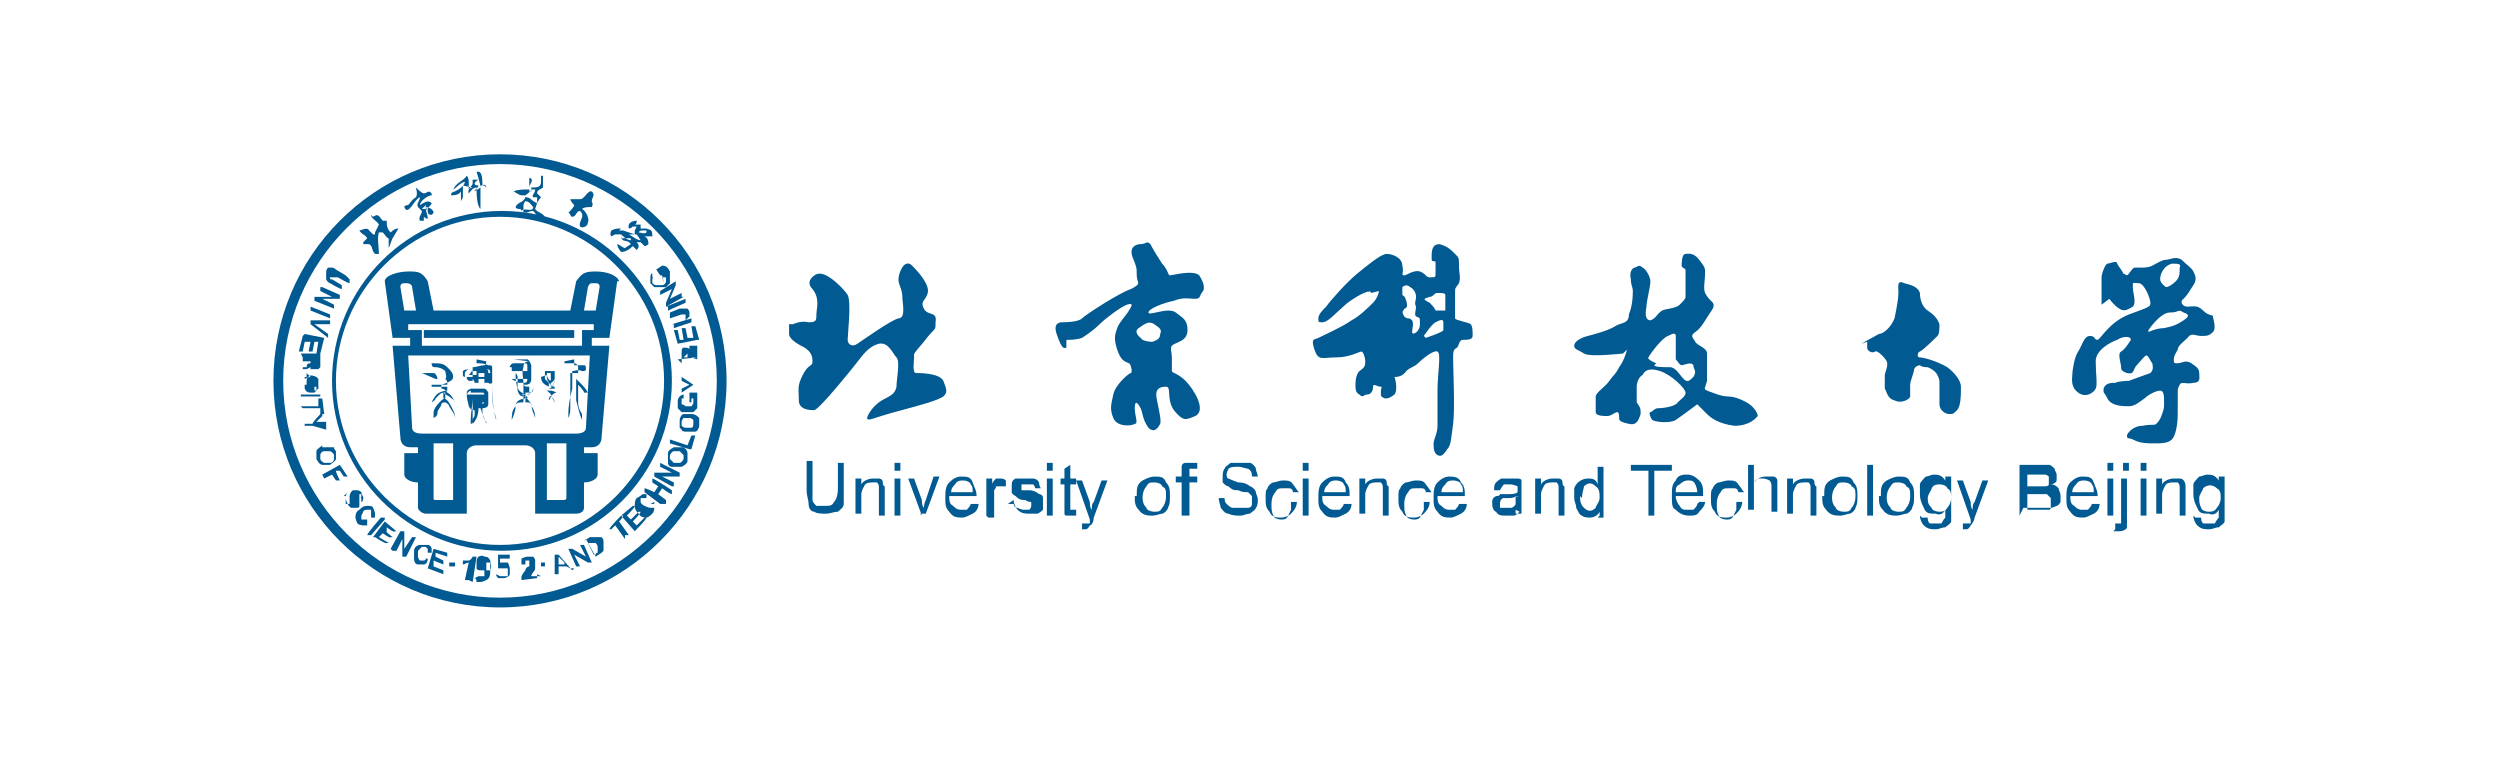 <?xml version="1.0" encoding="UTF-8"?>
<svg xmlns="http://www.w3.org/2000/svg" version="1.1" viewBox="0 0 128 38.9">
  <defs>
    <style>
      .cls-1 {
        fill: #025a92;
        fill-rule: evenodd;
      }
    </style>
  </defs>
  <!-- Generator: Adobe Illustrator 28.7.1, SVG Export Plug-In . SVG Version: 1.2.0 Build 142)  -->
  <g>
    <g id="_图层_1" data-name="图层_1">
      <path class="cls-1" d="M108,15.3s.2.3.5.5c.3.2.5,0,.7-.1.2-.2,0-.7,0-1,0-.3,0-.2.3-.2s.6.8.6,1c0,.2,0,.2-1.1.6-1,.4-1.4,1.2-1.6,1.3-.2,0-.1-.2-.4-.2-.3,0-.4.5-.6.8-.2.3-.3,1-.3,1.2s-.1.6.3.9.8,0,.9-.2c.1-.2,0-.8,0-1.4s.8-1,1.1-1.1c.3-.2.7-.2.7,0,0,0-.3.5-.5.6-.2.1,0,.6,0,.8,0,.1,0,.2.3.3.4.1.3-.2.5-.4.2-.2.4-.5.5-.5s.2.3.3.4c0,.1.1.3-.1.5-.3.1-1.1.4-1.1.4,0,0-.5,0-.7.1-.2,0-.5,0-.6.3,0,.3,0,.1.2.5s.8.4,1.1.4.5-.2.8-.4c.2-.2.6-.4.8-.4.2,0,.2.3.2.6,0,.3,0,.3-.1.6-.1.3-.2.4-.3.5-.1.1-.2,0-.7.1-.5,0-.8.4-.8.5,0,.2.1.1.3.2.2.1.4.2,1,.2.5,0,.8,0,1-.2.2-.2.3-.8.3-1.3s0-.9,0-1.1,0-.2.1-.4c.1-.2.3,0,.7-.1.4,0,.3-.3.3-.5,0-.2-.1-.3-.4-.5s-.5,0-.7,0-.2,0-.2-.2.1-.3.2-.5c0-.2.3-.4.5-.6.2-.3.4-.1.7-.1.3,0,.4,0,.6-.2.2-.2,0-.7,0-.8s-.2,0-.5-.3c-.3-.3-.5-.2-.8-.2s-.4-.3-.2-.4c.2-.2.3-.4.5-.7.2-.3.1-.5,0-.7s-.3-.3-.6-.6c-.3-.2-.6,0-.8,0-.2,0-.5.2-.7.3-.2.1-.4.1-.5.1-.2,0-.3,0-.4,0s-.2.2-.3.3c-.1.2-.2,0-.3,0,0-.1-.2-.3-.3-.5,0-.2-.4,0-.5,0-.1,0-.3.5-.3.7,0,.3,0,1.4,0,1.4h0ZM110.9,14.7s-.3-.2-.3-.4c0-.3.2-.7.6-.8.3,0,.5,0,.4.2,0,.3,0,.5-.2.7-.2.2-.4.3-.5.3ZM110,16.9s.6-.9,1.1-.9c.5,0,.4-.2.7,0,.3.1.3.2,0,.4-.3.2-.5.3-1,.4-.4,0-.8.2-.8.2ZM95.3,17.6s.7-.4.9-.5c.2,0,.6-.3.8-.8.1-.5.2-1,.2-1.3s-.1-.7.3-.5c.4.1.7.2.8.5,0,.3.1.7.4.9.3.2.5.4.6.7,0,.2,0,.5-.1.6s-.7.7-.9.8c-.1,0-.2.3,0,.3s.9.2,1.4.5c.4.3.7.7.7,1,0,.4,0,1-.2,1.2-.2.2-.2.2-.4.2-.2,0-.5-.2-.5-.5,0-.3,0-.7,0-1.2-.1-.5-.4-.6-.6-.7-.1,0-.3,0-.4-.1,0,0-.2,0-.3.2,0,.2-.2.6-.2.8,0,.2,0,.5,0,.6s-.4.4-.8.2c-.4-.1-.4-.5-.5-.6,0,0,0-.6,0-.7s.2-.5.1-.7-.5-.6-.6-.5-.4,0-.4-.2c0-.2,0-.3,0-.3ZM83.3,17.9s-.1.5-.4.9c-.2.4-.3.4-.5.7-.2.3-.7.6-.7.8,0,.2,0,.6,0,.8s.4.2.6.2c.2,0,.4-.2.5-.2s.1.2.1.3c0,.1,0,.2.5.3.4.1.5-.2.6-.5,0-.3,0-.3-.2-.6,0-.3,0-.6,0-.8,0-.2.1-.5.3-.6.1-.2.3-.4.9-.2.6.2,1.3.9,1.3,1.1,0,.2-.2.3-.4.5-.1.2-.7.3-1,.3-.2,0-.3.2-.4.2-.1,0,0,.3.1.4.1.1.9.2,1.2,0,.3-.2,1.1-.8,1.1-.8,0,0,.3.3.5.5s.6.5,1.4.6c.8,0,1.1-.4,1.2-.5,0,0,0-.2-.3-.5-.2-.2-.8-.5-1.2-.5-.4,0-.8-.2-1.1-.3-.2-.1-.1-.1,0-.5,0-.4,0-1.1,0-1.4,0-.3-.5-.4-.6-.6s-.3-.3,0-.5c.3-.2.5-.6.7-.9.2-.3.3-.4.2-.6-.2-.2-.3-.3-.4-.5s0-.7,0-1c0-.3,0-.3-.3-.7-.3-.4-.6-.3-.7-.3-.2,0-.2.5-.2.6s.1.1.2.2c0,0,0,0,0,.4s0,.9,0,1-.1.2-.3.4c-.2.2-.7.2-.9.3-.3.2-.3.4-.6.5-.2,0-.3-.2-.2-.7,0-.3.2-1,.2-1.3,0-.2-.2-.6-.4-.7-.2-.2-.3,0-.4,0-.1,0-.3.2-.2.6,0,.3.1.4.1.6,0,.2,0,.7-.2,1.2,0,.5-.4.4-.7.6-.3.2-1,.4-1.4.5s-.7.3-.7.5.2.2.5.4c.3.2,2,0,2,0h0ZM84.8,18.6s-.5-.2-.4-.3c.1-.2.7-1,1-1.1.2-.1.4-.2.4,0,0,.2,0,1.1,0,1.2.1.1.2.3.3.3s.5-.2.6,0c0,.2.2.3,0,.6-.2.2-.3.3-.5.1-.2-.2-.4-.6-.7-.6-.3,0-.8,0-.8-.1ZM54.6,17.4c.2,0,.5,0,.8-.1.3-.2.6-.4.9-.7.3-.3,1.1-.9,1.4-1,.3-.1.3,0,.1.3-.1.2-.5.6-.6.9-.1.3-.2.5,0,1.1.2.6.4.6.6.7.1,0,.2.5.1.5-.1,0-.8.6-.9,1.1-.1.5-.2.7,0,1.2.2.5,1,.4,1.1.3.2,0,0-.4,0-.8,0-.5.2-.2.3,0,.1.2.1.6.4,1,.3.3.5,0,.6-.2s-.2-1.2-.2-1.5.2-.4.5-.4,0,.6.4,1.2c.5.6.6.5,1.1.3.6-.3-.1-1.4-.5-1.8-.4-.4-.7-.4-.7-.5s0-.5,0-.7c0-.2-.1-.5,0-.6.2-.2.8-.2.8-.8,0-.5-.2-.6-.6-.9-.4-.3-1.4.2-1.4,0,0-.2.8-.5,1.3-.6.5-.2.8-.1,1.1-.1s.2-.2.4-.4c.1-.2,0-.5-.2-.8-.3-.3-1.4,0-1.5,0s-.1-.3-.4-.6c-.2-.3-.5-.8-.6-1-.2-.2-.2,0-.5,0-.3,0-.6.2-.4.7.2.5.2.5.2.9s.3.4-.3.7c-.6.2-2.3,1.3-2.5,1.5-.2.2-.9.2-1,.2-.1,0-.5,0-.3.6.3.9.4.7.5.7h0ZM58.4,17.3s-.4-.3-.1-.5c.3-.2.5-.4.8-.2s.4.3.3.5c0,.2-.1.3-.4.4-.3,0-.5-.1-.5-.1h0ZM70.6,14.9c0,.1-.1.4-.3.6-.2.2-.7.7-1.1.9-.4.3-1.5.8-1.7.9-.2.1-.4,0-.2.6s.4.4,1.1.4c.7,0,1.2-.3,1.3-.3.1,0,.2.3.2.5,0,.2,0,.3-.3.5-.2.2-.2.6-.2.7,0,.2,0,.4.2.5.2.2.2,0,.4,0,.2,0,.3-.2.3-.4,0-.2.2,0,.4,0,.1,0,0,0,0,.3,0,.2,0,.2.2.3.2,0,.2,0,.5-.2.2-.3,0-.9,0-.9.1,0,.4,0,.6-.3.2-.2.4-.2.6-.4.2-.2.8-.7,1-.6s0,1.1,0,2c0,.9,0,1.3,0,1.8,0,.4-.2.7-.2.9,0,.2,0,.5.2.6s.3,0,.5-.3c.2-.2.2-.6.3-1.3s0-2.9,0-3.3c0-.4,0-.5.2-.6.1-.1.1-.4.3-.4.2,0,.5,0,.5-.2,0-.2,0-.5-.1-.6-.1-.1-.8-.2-.8-.3,0-.1,0-1,0-1.3,0-.3,0-.2.2-.5.1-.3,0-.5,0-.9,0-.4,0-.4-.2-.6-.2-.2-.4-.4-.8-.5-.3,0-.4.2-.4.6,0,.4,0,.2.2.3,0,.2,0,.4,0,.6s0,.2-.3.2c-.2,0-.2-.2-.5-.3-.3-.1-.7.2-.8.2-.2,0,0-.1-.1-.5,0-.4-.5-.6-.8-.6-.3,0-1,.6-1.5,1-.5.4-1.4,1.4-1.6,1.7-.2.2-.4.4-.4.6,0,.2,0,.2.2.2.3,0,.6-.4,1.3-1,.7-.5,1.2-.7,1.2-.5h0ZM72.9,17.2c0,0,.4-.6.6-.7.2-.1.4-.2.4,0,0,.2,0,.3,0,.4,0,.1-.9.4-.9.4ZM71.8,14.7c0,0,.2-.2.4,0,.2.1.3.3.3.5,0,.2-.1.3,0,.5,0,.2-.1.4,0,.5.2.1.2,0,.2.4,0,.4-.4.6-.4.4,0-.2.1-.4,0-.6-.2-.2-.2,0-.4-.2-.2-.3,0-.3,0-.4.1,0,.2-.1.1-.4s-.1-.2-.2-.3c0-.2,0-.3,0-.4ZM73.5,15.9s0-.1-.3-.4c-.4-.2-.3-.2,0-.3.2,0,.2-.2.4-.2.2,0,.4,0,.4.1,0,.2,0,.7,0,.8,0,0-.4,0-.4,0ZM40.6,16.6c0,0,.4-.2.8-.1.4,0,.4-.1.4-.4s.2-.8-.2-1.3c-.4-.4.1-.7.1-.7,0,0,.2-.2.6,0s.9.7,1.1,1c.2.4,0,2,0,2.3,0,.2.2.4.5.2.3-.2,1.7-1.2,2.1-1.3.4,0,.2-.8.2-1.1,0-.4-.2-.6-.2-.9s.3-1.1.7-.7c.4.4.9,1,.8,1.4-.1.4-.4.4-.2.8.2.4.7.1.6.7,0,.5,0,.2-.6,1-.6.7-.5.6-.5.8s-.1.8.1.8c.2,0,1.2,0,1.4.4.2.5.2.6,0,.8-.3.2-1,.4-2.5.8-1.1.3-1.4.5-1.4.3,0-.1.2-.5.6-.8.4-.3.8-.3.9-.8,0-.4.2-1.3,0-1.5s-.4-.8-.9-.7c-.4.1-.7.4-1,.8-.3.4-2,2.5-2.3,2.6-.2,0-.8,0-.8-.5,0-.6-.1-.7.2-1.3.3-.6.5-.4.5-.7,0-.3-.1-.5-.4-.7-.2-.1-.8-.4-.8-.7,0-.3,0-.5,0-.5h0ZM110.4,26.4v-1.9h.3v.3c.1-.2.4-.3.6-.3.1,0,.2,0,.3,0,.2,0,.3.2.3.4,0,.1,0,.2,0,.3v1.2h-.3v-1.2c0-.1,0-.2,0-.3,0,0,0-.1-.1-.2,0,0-.1,0-.2,0-.1,0-.3,0-.4.1,0,0-.2.3-.2.5v1s-.3,0-.3,0ZM109.6,26.4h.3v-1.9h-.3v1.9ZM109.6,24.1h.3v-.4h-.3v.4ZM108.3,27.1v-.3c.1,0,.2,0,.2,0,0,0,.1,0,.1,0,0,0,0-.2,0-.3v-2h.3v2c0,.2,0,.4,0,.5,0,.1-.2.2-.4.2,0,0-.2,0-.3,0ZM108.7,24.1h.3v-.4h-.3v.4ZM107.9,26.4h.3v-1.9h-.3v1.9ZM107.9,24.1h.3v-.4h-.3v.4ZM106.1,25.2h1.1c0-.2,0-.3-.1-.4,0-.1-.2-.2-.4-.2-.1,0-.3,0-.4.2-.1.1-.2.2-.2.4ZM107.2,25.8h.3c0,.2-.1.4-.3.5-.2.1-.4.2-.5.2-.3,0-.5,0-.7-.3-.2-.2-.2-.4-.2-.7s0-.6.2-.8c.2-.2.4-.3.6-.3.3,0,.5,0,.6.3s.2.4.2.7h0c0,0-1.4,0-1.4,0,0,.2,0,.4.2.5.1.1.2.2.4.2.1,0,.2,0,.3,0,0,0,.2-.2.2-.3h0ZM103.8,26.1h.7c.1,0,.2,0,.2,0,0,0,.1,0,.2,0,0,0,.1,0,.1-.1,0,0,0-.1,0-.2,0,0,0-.2,0-.3,0,0-.1-.1-.2-.2-.1,0-.3,0-.4,0h-.6v.9h0ZM103.8,24.9h.6c.2,0,.3,0,.3,0,0,0,.2,0,.2-.1,0,0,0-.1,0-.2,0,0,0-.2,0-.2,0,0-.1-.1-.2-.1-.1,0-.3,0-.4,0h-.5v.8h0ZM103.4,26.4v-2.6h1c.2,0,.4,0,.5,0,.1,0,.2.1.3.2,0,.1.1.2.1.3,0,.1,0,.2,0,.3,0,.1-.2.2-.3.2.2,0,.3.1.4.2,0,.1.1.2.1.4,0,.1,0,.2,0,.3,0,0-.1.2-.2.2,0,0-.2.1-.3.1-.1,0-.3,0-.4,0h-1,0ZM100.5,27.1v-.3s0,0,.1,0c0,0,.1,0,.2,0,0,0,0,0,.1,0,0,0,0-.1,0-.2h0c0,0-.7-2-.7-2h.3l.4,1.1c0,.1,0,.3.1.4,0-.2,0-.3.1-.4l.4-1.1h.3l-.7,1.9c0,.1-.1.3-.2.4,0,0-.1.2-.2.2,0,0-.2,0-.3,0,0,0-.1,0-.2,0ZM98.7,25.4c0,.3,0,.4.2.6,0,.1.2.2.4.2.1,0,.3,0,.4-.2.1-.1.2-.3.2-.5s0-.4-.2-.5c0-.1-.2-.2-.4-.2-.1,0-.3,0-.4.2,0,.1-.2.3-.2.5h0ZM98.4,26.5h.3c0,.1,0,.2.1.3,0,0,.2,0,.3,0s.3,0,.3,0c0,0,.1-.2.2-.3,0,0,0-.2,0-.4-.1.2-.3.3-.5.2-.3,0-.5,0-.6-.3-.1-.2-.2-.4-.2-.7,0-.2,0-.4,0-.5,0-.1.2-.3.3-.4.1,0,.3-.1.4-.1.2,0,.4,0,.6.3v-.2h.3v1.7c0,.3,0,.5,0,.6,0,.1-.2.2-.3.3-.2,0-.3.1-.5.1-.2,0-.4,0-.6-.2-.1-.1-.2-.3-.2-.5ZM96.6,25.4c0,.2,0,.4.2.6,0,.1.2.2.4.2.2,0,.3,0,.4-.2.1-.1.2-.3.2-.6s0-.4-.2-.5c0-.1-.2-.2-.4-.2-.2,0-.3,0-.4.2-.1.1-.2.3-.2.6h0ZM96.3,25.4c0-.4,0-.6.3-.8.2-.1.4-.2.6-.2.3,0,.5,0,.6.3.2.2.2.4.2.7s0,.4-.1.6c0,.1-.2.3-.3.3-.1,0-.3.1-.5.1-.2,0-.5,0-.7-.3-.2-.2-.2-.4-.2-.7ZM95.6,26.4h.3v-2.6h-.3v2.6ZM93.8,25.4c0,.2,0,.4.2.6,0,.1.2.2.4.2.2,0,.3,0,.4-.2.1-.1.2-.3.2-.6s0-.4-.2-.5c0-.1-.2-.2-.4-.2-.2,0-.3,0-.4.2-.1.1-.2.3-.2.6h0ZM93.4,25.4c0-.4,0-.6.3-.8.2-.1.4-.2.6-.2.3,0,.5,0,.6.3.2.2.2.4.2.7s0,.4-.1.6c0,.1-.2.3-.3.3-.1,0-.3.1-.5.1-.2,0-.5,0-.7-.3-.2-.2-.2-.4-.2-.7ZM91.5,26.4v-1.9h.3v.3c.1-.2.4-.3.6-.3.1,0,.2,0,.3,0,0,0,.2,0,.2.2,0,0,0,.2.1.2,0,0,0,.2,0,.3v1.2h-.3v-1.2c0-.1,0-.2,0-.3,0,0,0-.1-.1-.2,0,0-.1,0-.2,0-.1,0-.3,0-.4.1,0,0-.2.3-.2.5v1s-.3,0-.3,0ZM89.5,26.4v-2.6h.3v.9c.1-.2.4-.3.6-.3.1,0,.3,0,.4,0,.1,0,.2.1.2.2,0,0,0,.2,0,.4v1.2h-.3v-1.2c0-.2,0-.3-.1-.4,0,0-.2-.1-.3-.1,0,0-.2,0-.3,0,0,0-.1.1-.2.2,0,.1,0,.2,0,.4v1h-.3ZM88.9,25.7h.3c0,.2-.1.4-.3.6-.1.1-.3.2-.5.2-.2,0-.5,0-.6-.3-.2-.2-.2-.4-.2-.7s0-.4.1-.5c0-.1.2-.3.3-.3.1,0,.3-.1.5-.1.2,0,.4,0,.5.2.1.1.2.3.3.4h-.3c0,0,0-.2-.2-.2,0,0-.2,0-.3,0-.2,0-.3,0-.4.2-.1.1-.2.3-.2.6s0,.4.1.6c0,.1.2.2.4.2.1,0,.2,0,.3-.1,0,0,.1-.2.2-.4ZM85.8,25.2c0-.2,0-.3.2-.4,0,0,.2-.2.4-.2s.3,0,.4.2c0,0,.1.2.1.4,0,0-1.1,0-1.1,0ZM86.9,25.8c0,.1-.1.2-.2.3,0,0-.2,0-.3,0-.2,0-.3,0-.4-.2-.1-.1-.2-.3-.2-.5h1.4c0-.4,0-.6-.2-.8-.2-.2-.4-.3-.6-.3-.2,0-.5,0-.6.3-.2.2-.2.4-.2.8s0,.6.2.7c.2.2.4.3.7.3.2,0,.4,0,.5-.2.1-.1.3-.3.3-.5,0,0-.3,0-.3,0ZM84.4,26.4v-2.3h-.9v-.3h2.1v.3h-.9v2.3h-.3,0ZM80.9,25.4c0,.2,0,.4.2.6.2.2.4.2.6,0,0,0,0,0,0,0,0-.1.2-.3.2-.5s0-.5-.2-.6c-.2-.2-.4-.2-.6,0,0,0,0,0,0,0,0,.1-.1.3-.1.6ZM81.9,26.4v-.2c-.1.2-.3.3-.5.3-.1,0-.3,0-.4-.1-.1,0-.2-.2-.3-.4,0-.2-.1-.3-.1-.5,0-.2,0-.4,0-.5.1-.3.4-.5.7-.5.2,0,.4,0,.5.3v-.9h.3v2.6h-.3,0ZM78.6,26.4v-1.9h.3v.3c.1-.2.4-.3.6-.3.1,0,.2,0,.3,0,0,0,.2,0,.2.2,0,0,0,.2.1.2,0,0,0,.2,0,.3v1.2h-.3v-1.2c0-.1,0-.2,0-.3,0,0,0-.1-.1-.2,0,0-.1,0-.2,0-.1,0-.3,0-.4.1,0,0-.2.3-.2.5v1s-.3,0-.3,0ZM77.8,25.4c-.2,0-.3.1-.5.1-.1,0-.2,0-.3,0-.1,0-.2.1-.2.3,0,0,0,.2,0,.2,0,0,.2,0,.3,0,.1,0,.2,0,.3,0,0,0,.2-.1.2-.2,0-.1,0-.2,0-.3h0c0-.1,0-.1,0-.1ZM77.8,26.2c-.1.1-.2.2-.3.2-.1,0-.2,0-.4,0-.2,0-.4,0-.5-.2-.1,0-.2-.2-.2-.4,0-.2,0-.3.2-.4,0,0,.2,0,.2-.1,0,0,.2,0,.3,0,.3,0,.5,0,.6-.1,0,0,0,0,0,0,0-.1,0-.2,0-.3,0,0-.2-.1-.4-.1s-.3,0-.3,0c0,0-.1.1-.2.3h-.3c0-.2,0-.3.1-.4,0,0,.2-.2.3-.2.1,0,.3,0,.4,0s.3,0,.4,0c0,0,.2,0,.2.1,0,0,0,.1,0,.2,0,0,0,.2,0,.3v.4c0,.3,0,.5,0,.6,0,0,0,.2,0,.2h-.3c0,0,0-.2,0-.2ZM73.8,25.2h1.1c0-.2,0-.3-.1-.4,0-.1-.2-.2-.4-.2-.1,0-.3,0-.4.2-.1.1-.2.2-.2.4ZM74.8,25.8h.3c0,.2-.1.4-.3.5-.2.1-.4.2-.5.2-.3,0-.5,0-.7-.3-.2-.2-.2-.4-.2-.7s0-.6.2-.8c.2-.2.4-.3.6-.3.2,0,.5,0,.6.3.2.2.2.4.2.7s0,0,0,0h-1.4c0,.2,0,.4.2.5.1.1.2.2.4.2.1,0,.2,0,.3,0,0,0,.2-.2.2-.3h0ZM72.9,25.7h.3c0,.2-.1.4-.3.6-.1.1-.3.2-.5.2-.2,0-.5,0-.6-.3-.2-.2-.2-.4-.2-.7s0-.4.1-.5c0-.1.2-.3.3-.3.1,0,.3-.1.5-.1.2,0,.4,0,.5.2.1.1.2.3.3.4h-.3c0,0,0-.2-.2-.2,0,0-.2,0-.3,0-.2,0-.3,0-.4.2-.1.1-.2.3-.2.6s0,.4.1.6c0,.1.2.2.4.2.1,0,.2,0,.3-.1,0,0,.1-.2.2-.4h0ZM69.6,26.4v-1.9h.3v.3c.1-.2.4-.3.6-.3.1,0,.2,0,.3,0,0,0,.2,0,.2.2,0,0,0,.2.1.2,0,0,0,.2,0,.3v1.2h-.3v-1.2c0-.1,0-.2,0-.3,0,0,0-.1-.1-.2,0,0-.1,0-.2,0-.1,0-.3,0-.4.1,0,0-.2.3-.2.5v1s-.3,0-.3,0ZM67.8,25.2h1.1c0-.2,0-.3-.1-.4,0-.1-.2-.2-.4-.2-.1,0-.3,0-.4.2-.1.1-.2.2-.2.4ZM68.9,25.8h.3c0,.2-.1.4-.3.5-.2.1-.4.2-.5.2-.3,0-.5,0-.7-.3-.2-.2-.2-.4-.2-.7s0-.6.2-.8c.2-.2.4-.3.6-.3.3,0,.5,0,.6.3.2.2.2.4.2.7s0,0,0,0h-1.4c0,.2,0,.4.2.5.1.1.2.2.4.2.1,0,.2,0,.3,0,0,0,.2-.2.2-.3h0ZM66.7,26.4h.3v-1.9h-.3v1.9ZM66.7,24.1h.3v-.4h-.3v.4ZM66.1,25.7h.3c0,.2-.1.4-.3.6-.1.1-.3.2-.5.2-.2,0-.5,0-.6-.3-.2-.2-.2-.4-.2-.7s0-.4.1-.5c0-.1.2-.3.3-.3.1,0,.3-.1.5-.1.2,0,.4,0,.5.2.1.1.2.3.3.4h-.3c0,0,0-.2-.2-.2,0,0-.2,0-.3,0-.2,0-.3,0-.4.2-.1.1-.2.3-.2.6s0,.4.1.6c0,.1.2.2.4.2.1,0,.2,0,.3-.1,0,0,.1-.2.2-.4h0ZM62.4,25.5h.3c0,.1,0,.2.1.3,0,0,.2.2.3.2.1,0,.3,0,.4,0s.2,0,.4,0c0,0,.2,0,.2-.2,0,0,0-.1,0-.2,0,0,0-.2,0-.2,0,0-.1-.1-.2-.2-.2,0-.3,0-.5-.1-.2,0-.3,0-.5-.2-.1,0-.2-.1-.3-.2,0,0,0-.2,0-.3,0-.1,0-.3.1-.4,0-.1.2-.2.3-.3.1,0,.3,0,.5,0s.4,0,.5,0,.3.2.3.3c0,.1.1.3.1.4h-.3c0-.1,0-.3-.2-.4-.1,0-.3-.1-.5-.1s-.4,0-.5.1c0,0-.1.2-.1.3,0,0,0,.2.1.2,0,0,.2.1.5.2.3,0,.5.1.6.2.1,0,.3.2.3.3,0,.1.1.2.1.4,0,.1,0,.3-.1.4,0,.1-.2.2-.3.3-.2,0-.3.1-.5.1s-.4,0-.6-.1c-.2,0-.3-.2-.4-.3,0-.1-.1-.3-.1-.5ZM60.5,26.4v-1.7h-.3v-.3h.3v-.2c0-.1,0-.2,0-.3,0,0,0-.2.2-.2.1,0,.2,0,.3,0,0,0,.2,0,.3,0v.3c-.1,0-.2,0-.2,0,0,0-.2,0-.2,0,0,0,0,.1,0,.2v.2h.4v.3h-.4v1.7h-.3ZM58.5,25.4c0,.2,0,.4.2.6,0,.1.2.2.4.2.2,0,.3,0,.4-.2.1-.1.2-.3.2-.6s0-.4-.2-.5c0-.1-.2-.2-.4-.2-.2,0-.3,0-.4.2-.1.1-.2.3-.2.6h0ZM58.2,25.4c0-.4,0-.6.3-.8.2-.1.4-.2.6-.2.3,0,.5,0,.6.3.2.2.2.4.2.7s0,.4-.1.6c0,.1-.2.3-.3.3-.1,0-.3.1-.5.1-.2,0-.5,0-.7-.3-.2-.2-.2-.4-.2-.7ZM55.4,27.1v-.3s0,0,.1,0c0,0,.1,0,.2,0,0,0,0,0,.1,0,0,0,0-.1,0-.2h0c0,0-.7-2-.7-2h.3l.4,1.1c0,.1,0,.3.1.4,0-.2,0-.3.1-.4l.4-1.1h.3l-.7,1.9c0,.2-.1.4-.2.4,0,0-.1.2-.2.2,0,0-.2,0-.3,0,0,0-.1,0-.2,0h0ZM55.1,26.1v.3s-.1,0-.2,0c0,0-.2,0-.3,0,0,0-.1,0-.1-.1,0,0,0-.2,0-.4v-1.1h-.2v-.3h.2v-.5l.3-.2v.7h.3v.3h-.3v1.1c0,0,0,.2,0,.2,0,0,0,0,0,0,0,0,0,0,.1,0,0,0,0,0,.1,0ZM53.6,26.4h.3v-1.9h-.3v1.9ZM53.6,24.1h.3v-.4h-.3v.4ZM51.6,25.8h.3c0,0,0,.2.2.2,0,0,.2.1.3.1.1,0,.3,0,.3,0,0,0,.1-.1.1-.2,0,0,0-.1,0-.2,0,0-.2,0-.3-.1-.2,0-.3,0-.5-.2,0,0-.2-.1-.2-.2,0,0,0-.2,0-.3,0-.2,0-.3.2-.4,0,0,.1,0,.2,0,0,0,.2,0,.3,0,.2,0,.3,0,.4,0,0,0,.2,0,.3.2,0,0,0,.2.1.3h-.3s0-.1-.1-.2c0,0-.2,0-.3,0-.1,0-.3,0-.3,0,0,0,0,.1,0,.2s0,0,0,.1c0,0,0,0,.1,0,0,0,.1,0,.3,0,.2,0,.4.1.5.2,0,0,.2,0,.2.2,0,0,0,.2,0,.3,0,.1,0,.2,0,.3,0,0-.2.2-.3.2-.1,0-.3,0-.4,0-.2,0-.4,0-.6-.2-.1-.1-.2-.3-.2-.5h0ZM50.5,26.4v-1.9h.3v.3c0-.1.1-.2.2-.3,0,0,.1,0,.2,0,.1,0,.2,0,.3.1v.3c-.2,0-.3,0-.3,0,0,0-.1,0-.2,0,0,0,0,.1-.1.2,0,.1,0,.2,0,.4v1s-.3,0-.3,0ZM48.7,25.2h1.1c0-.2,0-.3-.1-.4,0-.1-.2-.2-.4-.2-.1,0-.3,0-.4.2-.1.1-.2.2-.2.4ZM49.8,25.8h.3c0,.2-.1.4-.3.5-.2.1-.4.2-.5.2-.3,0-.5,0-.7-.3-.2-.2-.2-.4-.2-.7s0-.6.2-.8c.2-.2.4-.3.6-.3.3,0,.5,0,.6.3s.2.4.2.7,0,0,0,0h-1.4c0,.2,0,.4.2.5.1.1.2.2.4.2.1,0,.2,0,.3,0,0,0,.2-.2.2-.3h0ZM47.2,26.4l-.7-1.9h.3l.4,1.1c0,.1,0,.3.1.4,0,0,0-.2.1-.4l.4-1.2h.3l-.7,1.9s-.3,0-.3,0ZM45.8,26.4h.3v-1.9h-.3v1.9ZM45.8,24.1h.3v-.4h-.3v.4ZM43.8,26.4v-1.9h.3v.3c.1-.2.4-.3.6-.3.1,0,.2,0,.3,0,0,0,.2,0,.2.2,0,0,0,.2.1.2,0,.1,0,.2,0,.3v1.2h-.3v-1.2c0-.1,0-.2,0-.3,0,0,0-.1-.1-.2,0,0-.1,0-.2,0-.1,0-.3,0-.4.1,0,0-.2.3-.2.5v1s-.3,0-.3,0ZM42.9,23.7h.3v1.5c0,.3,0,.5,0,.6,0,.2-.2.3-.3.4-.2,0-.4.1-.6.1s-.5,0-.6-.1c-.2,0-.3-.2-.3-.4,0-.2-.1-.4-.1-.7v-1.5h.3v1.5c0,.2,0,.4,0,.5,0,.1.1.2.2.3.1,0,.2,0,.4,0,.3,0,.4,0,.5-.2.1-.1.2-.3.2-.7,0,0,0-1.5,0-1.5ZM112.6,25.4c0,.3,0,.4.1.6,0,.1.2.2.4.2.1,0,.3,0,.4-.2.1-.1.2-.3.2-.5s0-.4-.2-.5c-.2-.2-.5-.2-.7,0,0,0,0,0,0,0,0,.1-.2.3-.2.5ZM112.4,26.5h.3c0,.1,0,.2.1.3,0,0,.2,0,.3,0s.3,0,.3,0c0,0,.1-.2.2-.3,0,0,0-.2,0-.4-.1.2-.3.3-.5.2-.3,0-.5,0-.6-.3-.1-.2-.2-.4-.2-.7,0-.2,0-.4,0-.5,0-.1.2-.3.3-.4.1,0,.3-.1.4-.1.2,0,.4,0,.6.3v-.2h.3v1.7c0,.3,0,.5,0,.6,0,.1-.2.2-.3.3-.2,0-.3.1-.5.1-.2,0-.4,0-.6-.2-.1-.1-.2-.3-.2-.5ZM32.7,12h0c0-.1,0-.2.2-.2h.2c0,0,0,.1,0,.1h0c-.1.1-.3,0-.4,0ZM32.8,12.3h0c-.2,0-.4-.2-.6-.3.1,0,.2,0,.4,0l.2.3h0ZM32.8,11.7v-.2c-.2,0-.2,0-.3,0,0,0,0,0,0,0,0,0,.1,0,.1-.2h0c-.2,0-.5.1-.4.4h0c0,0,.1,0,.2-.1,0,0,.1,0,.2,0h0s-.1.2-.1.2c0,0,0,.1,0,.2,0,0-.6-.2-.6-.2h-.2s0,0,0,0c0,0,0,0,.1-.1h0c-.2,0-.3,0-.5.1,0,0-.1.2,0,.3h0s.2-.1.2-.1c.1,0,.4,0,.6,0h0c-.1,0-.2,0-.3,0h0c0,.1,0,.1,0,.2.2,0,.3,0,.5,0h0s0,0,0,0h0s0,0,0,0h0c0,0,0,0,0,.1,0,0,0,0,0,0-.2,0-.4-.2-.5-.3h0s0,0,0,0c0,.5.3.2.5.5l-.3.2c-.1,0-.3-.2-.4-.2h0c0,.1.1.3.2.4.2,0,.4-.1.6-.3l.2.2c0,0,.1-.1.1-.2,0,0,0-.1-.1-.2h0c0,0,.2,0,.2,0,0,0,.2.2.2.2,0,0,.1,0,.2-.1,0-.1,0-.3-.2-.4h0s0,0,0,0c.2,0,.2,0,.4,0,0-.4-.1-.3-.3-.4h0ZM30.3,9.8c.2.2,0,.3,0,.5,0,.1.1.1,0,.3-.2,0-.4,0-.5.1.2.1.4.5.3.7,0,.2-.3.3-.4.2-.1-.3.3-.5,0-.8,0,0,0,0,0,0-.2,0-.2.3-.4.3-.1,0-.1-.2-.2-.2,0,0,.3-.3.3-.4,0,0-.2-.2-.2-.3h0c.1,0,.3,0,.5,0,.2,0,.3-.3.5-.4ZM26.9,10c0,0,.3-.2.3-.3h.2c0,.2-.2.3-.1.4,0,0,0,0,0,0,0,0,.1,0,.2,0v.3c-.3-.1-.3-.3-.6-.3h0ZM26.5,10.4h0s0,0,0,0h0c0,0,0-.1,0-.1h0s0,.2,0,.2ZM27.5,10.4c0,0,.1-.2.2-.3,0,0-.1-.1-.2-.2,0-.2.2-.2.3-.3,0,0,0-.1,0-.2v-.2c0,0,0-.2,0-.2,0,0,0,0-.1,0h0c0,.1,0,.2,0,.3,0,.3-.2.3-.5.3,0,0,0,.1,0,.2h-.2s0,0,.1,0c0,0,0-.1,0-.2,0-.2.3-.4,0-.5,0,0,0,0,0,0,0,0,0,.1,0,.2v.4c-.3,0-.6,0-.8.1,0,0,0,0,0,0,0,0,.3.2.4.2,0,0,.1,0,.2,0h0c0,.4-.4.3-.5.6h0c0,.1.2.1.2.1.1,0,.1.1.2.2,0,0,0-.2,0-.3,0-.1,0-.2.1-.3.2,0,.3.2.4.3,0,.3-.5,0-.6.2.3.2.3,0,.6,0h0c.2.2.2.4.6.4h0c0-.3-.4-.3-.5-.5ZM24.2,9.6c0,0-.1,0-.2.1,0-.1,0-.2,0-.2,0,0,0-.1,0-.2,0,0,0,0,0,0,0,0,0-.2-.1-.3h0c-.2.3-.5.3-.7.7.2-.1.3-.3.6-.4,0,.2-.3.4-.5.5,0,0-.1,0-.2.1,0,0,0,0,0,.1.1,0,.4,0,.5-.2h0s0,0,0,0v.5c0,0,0,0,0,0h0s.1-.2.1-.2h0s0,.2,0,.2h0s0,0,0,0v-.4c0,0,0-.4,0-.4h0ZM24.9,9.6c0-.1-.1-.2-.2-.1,0-.3,0-.8-.3-.7,0,0,.2.6.2.8l-.3.2c0-.1.2-.2.2-.3,0,0-.2,0-.2-.1,0,0,0-.1.2-.2h0c0,0,0,0,0,0-.1,0-.2,0-.3,0,0,0,0,0,0,0v.2s0,0,0,0c0,.1-.3.3-.2.5,0,0,0,0,0,0,.1-.1.2-.3.4-.3h0c0,.3,0,.9.2,1.1,0,0,0,0,0,0,0-.4,0-.8,0-1.2,0,0,.2,0,.2,0,0,0,0,0,0,0ZM21.6,10.7s0,0,0,0h0s0,0,0,0l.2-.2h0s0,0,0,0v.2c-.1,0-.1,0-.1,0ZM21.9,10.8h0s0,0,0,0h0c0-.1,0-.1,0-.1h0c0-.1.2-.2.2-.3h0c-.2-.2-.4,0-.6.1h0c0-.2.4-.5.6-.5,0,0,0,0,0-.1-.2-.2-.2,0-.4,0-.1,0-.3-.2-.4-.3h0c0,.1.1.3,0,.5-.2.1-.3.3-.4.4,0,0-.2,0-.2.1,0,0,0,0,0,0,.2.5.5-.4.8-.5h0c0,.2-.2.3-.1.5,0,0,.2.2.2.2,0,.2-.2.3-.1.5h.2c0,0,0,0,0,0,0,0,0-.2,0-.3h0s0,0,0,.1c0,0,.1.1.2.1h0c0-.2-.1-.4-.1-.5h0s0,0,0,0c.2.1,0,.3.3.3,0,0,0,0,.1-.1,0-.2-.3-.3-.4-.3ZM19.1,11.1c.3-.2.3,0,.5.2,0,0,.1,0,.2,0h0c0,.2,0,.4.2.6.2-.2.3-.2.4-.2h0c0,0-.3.5-.3.5-.1.2-.1.3-.2.5h0c0-.2,0-.4,0-.5-.1,0-.2-.2-.3-.3,0,0-.1,0-.2,0-.1.3,0,.7,0,1.1,0,0-.1,0-.2,0-.2-.2-.1-.4-.3-.5,0,0-.2,0-.3,0,0,0,0,0,0-.1l.2-.2c-.1-.2-.3-.2-.4-.4h0c.1,0,.4-.2.5,0l.2.2h.1c0,0,0,.3,0,.3,0-.1,0-.3,0-.4l.2-.4c-.1-.2-.4-.3-.4-.5Z"/>
      <path class="cls-1" d="M14,19.5c0-6.4,5.2-11.6,11.6-11.6s11.6,5.2,11.6,11.6-5.2,11.6-11.6,11.6-11.6-5.2-11.6-11.6ZM25.6,8.4c-6.1,0-11.1,5-11.1,11.1s5,11.1,11.1,11.1,11.1-5,11.1-11.1-5-11.1-11.1-11.1Z"/>
      <path class="cls-1" d="M17,19.5c0-4.8,3.9-8.7,8.7-8.7s8.7,3.9,8.7,8.7-3.9,8.7-8.7,8.7-8.7-3.9-8.7-8.7ZM25.6,11.1c-4.6,0-8.4,3.8-8.4,8.4s3.8,8.4,8.4,8.4,8.4-3.8,8.4-8.4-3.8-8.4-8.4-8.4ZM23.3,28.8v.2c0,0-.3,0-.3,0v-.2c0,0,.3,0,.3,0ZM24,29.7h-.2s.2-.9.2-.9c-.1,0-.2.1-.3.1v-.2c.1,0,.2,0,.3,0,0,0,.1,0,.2-.2h.2s-.2,1.3-.2,1.3h0ZM25.1,29c0,0,0-.1,0-.2,0,0,0,0-.1,0,0,0,0,0-.1,0,0,0,0,0,0,.2,0,0,0,.1,0,.2,0,0,0,0,.1,0,0,0,0,0,.1,0,0,0,0,0,0-.2ZM24.5,29.5h.2s0,0,0,0c0,0,0,0,0,0,0,0,0,0,.1,0,0,0,0-.1,0-.3,0,0-.1,0-.2,0,0,0-.2,0-.2-.1,0,0,0-.2,0-.3,0-.1,0-.2.1-.3,0,0,.2-.1.3,0,.1,0,.2,0,.3.2,0,.1.1.3,0,.5,0,.2,0,.4-.2.5,0,0-.2.1-.3.1,0,0-.2,0-.2,0,0,0,0-.2-.1-.2h0ZM25.6,29.5h.2s0,0,0,0c0,0,.2,0,.2,0,0,0,0,0,0,0,0,0,0-.1,0-.2,0,0,0-.1,0-.2,0,0,0,0-.1,0,0,0-.1,0-.2,0h-.2s0-.7,0-.7h.6s0,.2,0,.2h-.5s0,.2,0,.2c.1,0,.3,0,.4,0,0,0,.1.2.1.3,0,0,0,.2,0,.3,0,.1-.2.2-.3.2-.1,0-.2,0-.3,0,0,0-.1-.1-.1-.2h0ZM27.5,29.4v.2s-.8.1-.8.1c0,0,0-.2,0-.2,0,0,.1-.2.2-.3,0-.1.1-.2.2-.2,0,0,0-.1,0-.2,0,0,0,0,0-.1,0,0,0,0-.1,0,0,0,0,0-.1,0,0,0,0,0,0,.2h-.2c0-.1,0-.2,0-.3,0,0,.2-.1.3-.1.1,0,.2,0,.3,0,0,0,.1.1.1.2,0,0,0,.1,0,.2,0,0,0,.1,0,.2,0,0,0,.1-.1.2,0,0-.1.1-.1.2,0,0,0,0,0,0,0,0,.5,0,.5,0ZM27.9,28.8v.2c0,0-.2,0-.2,0v-.2c0,0,.2,0,.2,0Z"/>
      <path class="cls-1" d="M21.6,19.1s0,0,0,0c0,0,0,0,0,0,.3,0,.5,0,.6,0,.1,0,.2.2.2.3h0c.2,0,.3,0,.4,0,.1-.1,0-.3,0-.4-.1-.1-.3-.2-.5-.2-.1,0-.2,0-.2-.2,0,0,0,0,.1,0,.3,0,.5,0,.7.2.2.2.3.3.3.5,0,.2-.3.3-.6.4,0,0,0,0,0,0v.2c0,0,.2,0,.3.2.2.1.3.3.4.5,0,0,0,0,0,0,0,0,0,0,0,0,0-.1-.2-.2-.3-.3,0,0-.2-.1-.3-.2v.3c0,0,.1,0,.2.1.1.1.2.3.3.5.1.2.1.3.1.4,0,0,0,0,0,0,0,0,0,0,0,0,0-.2-.2-.4-.3-.6,0-.1-.2-.2-.2-.2v.4c0,.3,0,.6,0,.8,0,0,0,0,0,0,0,0,0,0,0,0,0,0,0-.3,0-.8v-.4c0,0-.2,0-.2.1,0,.1-.2.3-.2.4,0,.1,0,.2-.2.3,0,0,0,0,0,0,0,0,0,0,0,0,0,0,0,0,0,0,0-.1,0-.2,0-.3,0-.1.1-.3.3-.5.1-.1.2-.2.3-.2v-.3c-.1,0-.2,0-.3.1,0,0,0,0-.2.2,0,0,0,.1-.2.2,0,0,0,0,0,0,0,0,0,0,0,0,.1-.2.2-.4.4-.5,0,0,.2-.1.4-.1v-.2c-.4,0-.6,0-.8,0,0,0,0,0,0-.1,0,0,0,0,.1,0,.2,0,.4,0,.7,0h0c0-.2,0-.2-.1-.3-.2,0-.3,0-.5,0h0ZM24.8,19.5s0,0,0-.1h-.3v.2h.2c0,0,.1,0,.1,0ZM24.7,19.1s0,0-.1,0h-.1v.2h.3c0-.1,0-.2,0-.2h0ZM24.7,20.7c0,0,0,0,.1-.1h-.2c0,0-.2,0-.3,0,0,0,0,0-.1,0-.1,0-.2,0-.2,0,0,0,0,0,.1,0,.2,0,.4,0,.6,0ZM24.1,20c0,0-.1,0-.2.2.1,0,.2,0,.4,0,.1,0,.3,0,.5,0,0,0,0-.1-.1-.1-.2,0-.4,0-.6,0ZM24,19.5c0,0,0,0,.2,0h0c0,0,0-.1,0-.2h-.3s0,0,0,.1ZM24.8,20.4s0,0,0,0h0c-.1,0-.3,0-.4,0-.1,0-.3,0-.4,0h0c.3,0,.6,0,.9,0ZM24,19.2h0c0,0,.4,0,.4,0,0,0,0-.1,0-.2h-.1s0,0-.1,0c0,0-.1,0-.1.1ZM24,19.9c.3,0,.5,0,.8,0,0,0,.1,0,.2.2,0,.2,0,.4,0,.6,0,.1-.1.2-.3.2,0,.2,0,.5.2.7,0,0,0,0,0,.1,0,0,0,0,0,0,0,0,0,0,0,0-.1-.3-.2-.5-.3-.8h-.1c0,.3-.1.6-.3.8,0,0,0,0,0,0,0,0,0,0,0,0,0,0,0,0,0-.1,0-.1,0-.2.1-.3,0,0,0-.2,0-.3h0c-.1,0-.2,0-.3-.2,0-.1-.1-.3-.1-.6,0-.2,0-.2.2-.3ZM24,18.9c.2,0,.5,0,.8,0,.1,0,.2,0,.2.1s0,0,0,0c0,0,0,0,0,.1,0,0,0,0,.1,0,0,0,0,0,0,0,0,0,0,0,0,0,0-.1,0-.2-.2-.2-.2,0-.4,0-.6,0-.3,0-.5,0-.6.1,0,0,0,0,0,.1,0,0,0,0,0,.1h0c0,.1.1.1.1.1,0,0,0-.1,0-.2,0,0,0-.1.2-.2ZM24.4,18.4c0,0,0,0,0,.2,0,0,0,0,0,0,.2,0,.4,0,.6.1.1,0,.2,0,.2.1,0,0,0,.1,0,.2h0c0,.3,0,.7,0,1.1,0,.3,0,.7.2,1.3,0,0,0,.1,0,.1,0,0,0,0,0,0-.2-.7-.2-1.4-.2-2.1,0,0,0,0,0,0h0c0,0,0,.2,0,.2,0,0-.1.1-.2,0h-.5c-.1,0-.2,0-.2,0,0,0,0-.1-.1-.2,0,0,0,0,0,0h0c0,.3,0,.7,0,1.1,0,0,0,.2,0,.5,0,0,0,0,0,.2,0,.2,0,.3,0,.4,0,0,0,.1-.1.1,0,0,0,0,0-.1,0-.5.1-.9.1-1.2,0-.4,0-.7,0-1,0,0,0-.2,0-.3,0-.1,0-.2,0-.3.2,0,.4-.1.6-.1,0,0,.1,0,.1-.2,0,0,0,0,0,0,0,0,0,0,0,0ZM26.5,19.6h.3c.1,0,.2,0,.2-.2h0c-.3,0-.6,0-.8,0,0,0,0,0,0,0,0,0,.1.1.2.1ZM26.2,19s0,0,0,0h0c0,0,.8,0,.8,0v-.2c-.3,0-.5,0-.8,0ZM26.2,18.8h0c.2,0,.5,0,.8,0h0c0-.2,0-.2-.2-.2-.2,0-.3,0-.5,0-.1,0-.2.1-.2.2h0ZM26.3,18.4c.2,0,.5,0,.7,0,0,0,.1,0,.2.3,0,.2,0,.5,0,.7,0,.2-.1.3-.3.3,0,.1,0,.3,0,.4h.2c.1,0,.2,0,.2-.2,0,0,0-.3,0-.6s0-.2,0-.2c0,0,0,0,0,0,0,0,0,0,0,0,0,0,0,.1,0,.2,0,.2,0,.4,0,.5,0,.3-.2.4-.4.4h-.2c.2.1.4.3.5.5,0,.2.1.4.2.7,0,.1,0,.2,0,.1,0,0,0,0,0,0,0-.2,0-.5-.2-.7,0-.2-.1-.2-.3-.2,0,.3,0,.6,0,1,0,0,0,.1,0,.1,0,0,0,0,0-.1,0-.1,0-.5,0-1.1,0-.4,0-.6,0-.8h-.1c0,.7,0,1.3,0,1.8s0,.2,0,.2c0,0,0,0,0-.1h0c0-.4,0-.7,0-1-.2,0-.4,0-.4.2,0,.2-.1.5-.2.7,0,0,0,0,0,0,0,0,0,0,0,0,0-.2,0-.5.2-.7,0-.3.3-.4.6-.4,0,0,0,0,0-.1,0,0,0,0-.1,0h0c-.2,0-.3,0-.4-.3,0-.2-.1-.4-.1-.7s0-.2,0-.2c0,0,.1.1.1.2,0,.1,0,.3,0,.5,0,.2.2.3.4.4h.2s0-.1,0-.2c0-.1,0-.2,0-.2-.2,0-.3,0-.3-.2,0-.3-.1-.5,0-.8,0-.2.1-.3.3-.3h0ZM29.9,20.1s0,0,0,0c0,0,0,0,0,0,0-.1-.2-.3-.3-.4,0,0,0,0,0,0h0c0,.2,0,.4,0,.9,0,.1,0,.3.2.6,0,0,0,.1,0,.1,0,0,0,0,0,.2,0,0,0,0,0,0,0,0,0,0,0,0,0,0,0,0,0,0-.1-.2-.2-.6-.3-1,0-.3,0-.5,0-.8v-.3s0,0,0,0c0,0,0,0,0,0,0,0,.1.1.2.2.1.1.3.3.4.5ZM28.9,18.5s0,0,0,0c0,0,0,0,0,.1,0,0,0,0,0,0,0,0,0,0,.1,0,.1,0,.3,0,.4,0,.1,0,.2.1.2.2,0,.1,0,.2,0,.3,0,0-.1,0-.2,0h0c0,0-.2,0-.2,0,0,0,0,0,0,.1,0,.1,0,.3,0,.5,0,.1,0,.2,0,.4,0,.4,0,.6,0,.8,0,.1,0,.3-.1.5,0,0,0,0,0,0s0,0,0,0,0,0,0-.1c0,0,0-.1,0-.1,0-.5.1-.9.2-1.3,0-.2,0-.3,0-.5,0,0,0-.1,0-.2,0,0,0,0,0-.2.1,0,.3-.1.5,0,.1,0,.2,0,.2-.1s0-.2-.1-.2c-.2,0-.2,0-.3,0,0,0,0,0-.2,0,0,0,0,0,0,0,0,0,0,0,0,0,0,0,0-.2,0-.3h0ZM28.4,19.1h-.4c0,.1,0,.3.2.4,0,0,0,0,0,0s0,0,0,0c0-.1,0-.2,0-.4ZM27.8,18.5h.7c0,0,.1,0,.1,0,0,0,0,0-.1,0-.1,0-.3,0-.6,0h0c0,0-.1,0-.1,0,0,0,0,0,0,0h0c0,0,0,0,0,0ZM27.7,19.3s0,0,0,0,0,0,0,0c0,.3.2.4.4.5,0,0,0,0,0,0v-.2c0,0-.1-.1-.2-.2,0-.1,0-.2,0-.4h-.1c0,0-.1,0-.2,0,0,0,0,0,0,0h0c0,0,0,0,0,0h.9c0,0,0,0,0,0,0,0,0,0-.1,0,0,0,0,0,0,0h0c0,.1,0,.3,0,.4,0,0-.1.2-.2.2,0,0,0,.2,0,.2,0,0,0,0,0,0,.1,0,.2-.2.2-.5,0,0,0,0,0,0s0,0,0,0c0,.2,0,.5-.3.6,0,0,0,0-.1,0h0c0,0,.3,0,.3,0,0,0,.1,0,.1,0,0,0,0,0-.1,0-.1,0-.2,0-.3,0h0c0,.2.2.2.2.3,0,.1.2.3.2.5,0,0,0,.2,0,.3,0,0,0,0,0,0s0,0,0,0c0,0,0,0,0-.1,0,0,0,0,0-.1,0-.2,0-.4-.2-.5,0,0,0,0,0,0,0,.1,0,.2,0,.3s0,.1,0,.3c0,.2,0,.3,0,.4,0,0,0,.1,0,.1s0,0,0-.1c0-.3,0-.5,0-.7v-.3s0,0,0,0c0,0,0,.1-.1.2h0c0,.1,0,.3,0,.5,0,0,0,0,0,0,0,0,0,0,0,0,0-.2,0-.3,0-.5,0-.1,0-.2.2-.3,0,0,.1-.1.2-.1h0c-.2-.1-.3-.1-.3-.1,0,0-.1,0-.2,0,0,0,0,0,0-.1,0,0,0,0,0,0h.4c0,0,0,0,0-.1-.2,0-.3-.2-.4-.4,0,0,0,0,0-.2,0,0,0,0,0,0ZM17.9,14.3v.2c-.1,0-.6-.3-.6-.3,0,0-.1,0-.2,0,0,0,0,0-.1,0,0,0,0,0-.1,0,0,0,0,0,0,.1,0,0,0,0,0,0s0,0,.1,0l.5.3v.2c-.1,0-.6-.3-.6-.3,0,0-.1,0-.2-.2,0,0,0,0,0-.1,0,0,0,0,0-.1,0,0,0-.1,0-.2,0,0,0-.1.1-.2,0,0,0,0,.1,0,0,0,0,0,.1,0,0,0,.1,0,.2.1l.5.3h0ZM16.5,14.7l.9.4v.2c0,0-.9,0-.9,0l.6.3v.2c0,0-1-.4-1-.4v-.2c0,0,.9,0,.9,0l-.6-.3s0-.2,0-.2ZM16.9,16.3l-1-.4v-.2c0,0,1,.4,1,.4v.2ZM15.8,16.4h1.1c0,0,0,.2,0,.2h-.8s.7.5.7.5v.2c0,0-.9-.7-.9-.7,0,0,0-.2,0-.2ZM15.6,17.1l1,.2-.2.8h-.2s.1-.6.1-.6h-.2s-.1.5-.1.5h-.2s.1-.5.1-.5h-.3c0,0-.1.5-.1.5h-.2s.2-.8.2-.8ZM16,18.3v.2c0,0,0,.1,0,.2,0,0,0,0,0,0,0,0,0,0,0,0,0,0,0,0,0,0,0,0,0,0,0,0,0,0,0,0,0-.2v-.2s-.2,0-.2,0ZM15.4,18.1h1c0,0,0,.5,0,.5,0,0,0,.2,0,.2,0,0,0,0-.1.1,0,0-.1,0-.2,0,0,0-.1,0-.2,0,0,0,0-.1,0-.2,0,0,0,0,0,.1,0,0,0,0-.2.1h-.2c0,.1,0-.1,0-.1h.2c0-.2.1-.2.2-.2,0,0,0,0,0,0,0,0,0,0,0-.1h0s-.4,0-.4,0v-.2s0,0,0,0ZM15.7,19.1v.2s0,0-.1,0c0,0,0,0,0,.2,0,0,0,.1,0,.2,0,0,0,0,.1,0,0,0,0,0,0,0,0,0,0,0,0,0,0,0,0,0,0-.2,0,0,0-.2.1-.2,0-.1.2-.1.4,0,0,0,0,0,.1.1,0,0,0,.1,0,.2,0,.1,0,.2,0,.3,0,0-.1.1-.2.1v-.2s0,0,.1,0c0,0,0,0,0-.1,0,0,0-.1,0-.1,0,0,0,0,0,0,0,0,0,0,0,0,0,0,0,.1,0,.2,0,0,0,.2,0,.2,0,0,0,0-.1.1,0,0-.1,0-.2,0-.1,0-.2,0-.3-.2,0,0,0-.1,0-.2,0-.1,0-.2,0-.3,0,0,.2-.1.3-.1ZM16.4,20.3h-1c0,0,0-.1,0-.1h1c0,0,0,.1,0,.1ZM15.4,20.8h.9c0-.1,0-.4,0-.4h.2s.1.8.1.8h-.2s0-.3,0-.3h-.9c0,.1,0,0,0,0Z"/>
      <path class="cls-1" d="M15.6,21.7h.4c0-.1.5-.6.5-.6v.2c0,0-.3.3-.3.3h.5c0,.1,0,.4,0,.4l-.7-.2h-.4c0,0,0-.1,0-.1h0ZM16.6,23.1c-.1,0-.2.1-.2.2,0,0,0,.2,0,.2,0,0,0,.1.2.2,0,0,.2,0,.3,0,.1,0,.2-.1.2-.2,0,0,0-.2,0-.2,0,0,0-.1-.2-.2,0,0-.2,0-.3,0ZM16.5,22.9c0,0,.2,0,.3,0,0,0,.1,0,.2,0,0,0,.1,0,.1,0,0,0,0,.1.1.2,0,.1,0,.3,0,.4,0,.1-.2.2-.3.3-.1,0-.3,0-.4,0-.1,0-.2-.1-.3-.3,0-.1,0-.3,0-.4,0-.1.2-.2.3-.3h0ZM16.5,24.3l.9-.5.4.6h-.2c0,0-.2-.3-.2-.3h-.2c0,.1.2.5.2.5h-.2c0,0-.2-.3-.2-.3l-.4.2s-.1-.2-.1-.2ZM17.6,25.4h.1c0,.2,0,.2,0,.3,0,0,0,.1,0,.1,0,0,0,0,.1,0,0,0,0,0,.1,0,0,0,0,0,0,0,0,0,0,0,0,0,0,0,0-.1,0-.2,0,0,0-.2,0-.2,0-.1.1-.3.2-.3,0,0,.1,0,.2,0,0,0,.1,0,.2.1,0,.1.1.2.1.3,0,0,0,.2-.1.2v-.2c-.1,0,0,0,0-.1,0,0,0,0,0-.1,0,0,0,0-.1,0,0,0,0,0,0,0,0,0,0,0,0,0,0,0,0,0,0,.2,0,0,0,.2,0,.2,0,0,0,.1,0,.2,0,0,0,.1-.1.1,0,0-.2,0-.3,0,0,0-.1,0-.2-.2,0,0-.1-.2-.1-.3,0-.1,0-.2.1-.3ZM18.8,26.7v.2c0,0,0,0-.2,0,0,0-.2,0-.3-.1,0,0-.1-.2-.1-.3,0-.1,0-.3.2-.4.1-.1.2-.2.4-.2.1,0,.3,0,.3.1,0,0,.1.2.1.3,0,0,0,.1,0,.2h-.2c0-.2,0-.2,0-.3,0,0,0,0,0-.1,0,0-.1,0-.2,0,0,0-.2,0-.2.1,0,0-.1.2-.1.2,0,0,0,.1,0,.2,0,0,0,0,.1,0,0,0,.1,0,.2,0h0ZM19.7,26.6l-.7.8h-.2c0-.1.7-.9.7-.9h.2ZM19.1,27.5l.6-.8.6.5h-.1c0,.1-.4-.2-.4-.2v.2c-.1,0,.3.3.3.3h-.1c0,.1-.4-.2-.4-.2l-.2.2.5.3h-.1c0,.1-.6-.3-.6-.3h0ZM20,28.1l.5-.9h.2c0,.1,0,.9,0,.9l.4-.6h.2c0,0-.5,1-.5,1h-.2c0-.1,0-.9,0-.9l-.3.6h-.2ZM21.7,28.6h.2c0,.2-.1.3-.2.3,0,0-.2,0-.3,0-.1,0-.2-.1-.2-.3,0-.1,0-.3,0-.4,0-.2.2-.3.3-.3.1,0,.3,0,.4,0,.1,0,.2.1.2.2,0,0,0,.1,0,.2h-.2c0,0,0-.1,0-.2,0,0,0,0-.1-.1,0,0-.1,0-.2,0,0,0-.1.1-.2.2,0,.1,0,.2,0,.3,0,0,0,.1.1.2,0,0,.1,0,.2,0,0,0,.1,0,.1-.1ZM21.9,29.1l.3-1,.7.2v.2c0,0-.6-.2-.6-.2v.2c0,0,.4.2.4.2v.2c0,0-.5-.2-.5-.2v.3c0,0,.5.2.5.2v.2c0,0-.8-.3-.8-.3h0ZM28.9,28.8l-.3-.3v.4s.3,0,.3,0ZM29.4,29.1h-.2c0,0-.2-.1-.2-.1h-.4c0,.1,0,.4,0,.4h-.2c0,0,0-1,0-1h.2c0,0,.7.8.7.8h0ZM29.5,29l-.4-.9h.2c0,0,.7.4.7.4l-.3-.6h.2c0,0,.4.9.4.9h-.2c0,0-.7-.4-.7-.4l.3.6h-.2c0,0,0,0,0,0ZM30.1,27.8l.3.6h.1c0,0,0-.1.1-.1,0,0,0,0,0,0,0,0,0,0,0-.1,0,0,0-.1,0-.2,0,0,0-.1-.1-.2,0,0,0,0-.1,0,0,0,0,0-.1,0,0,0-.1,0-.2,0h0s0,0,0,0ZM29.9,27.7l.3-.2c0,0,.1,0,.2,0,0,0,.1,0,.2,0,0,0,.1,0,.2,0,0,0,.1.1.1.2,0,0,0,.1,0,.2,0,0,0,.1,0,.2,0,0,0,.1,0,.1,0,0,0,0-.1.1l-.3.2-.5-.9h0ZM32,27.6l-.5-.7-.2.2h-.1c0-.1.6-.7.6-.7h.1c0,.1-.2.3-.2.3l.5.7h-.2c0,.1,0,.1,0,.1ZM32.5,27.2l-.7-.8.6-.5h.1c0,.1-.4.5-.4.5l.2.2.4-.4h.1c0,.1-.4.5-.4.5l.2.2.4-.4h.1c0,.1-.6.7-.6.7h0ZM33.3,25.8h.2c0,0,0,0,0,.2,0,0,0,.2-.1.3,0,0-.2.2-.3.2-.1,0-.3,0-.4-.2-.1-.1-.2-.2-.2-.4,0-.1,0-.3.1-.4,0,0,.2-.1.3-.2,0,0,.1,0,.2,0v.2c-.1,0-.2,0-.2,0,0,0,0,0-.1,0,0,0,0,.1,0,.2,0,0,0,.1.2.2,0,0,.2.1.3.1,0,0,.1,0,.2,0,0,0,0,0,0-.1,0,0,0-.1,0-.2ZM33.8,25.8l-.8-.6v-.2c.1,0,.5.2.5.2l.2-.3-.3-.2v-.2c.1,0,1,.6,1,.6v.2c-.1,0-.5-.3-.5-.3l-.2.3.4.3v.2c-.1,0-.1,0-.1,0ZM34.4,24.9l-.9-.5v-.2c0,0,.9,0,.9,0l-.6-.3v-.2c0,0,1,.5,1,.5v.2c-.1,0-.9,0-.9,0l.6.3v.2c0,0,0,0,0,0ZM34.5,23.7c.1,0,.2,0,.3,0,0,0,.1,0,.2-.2,0,0,0-.2,0-.2,0,0-.1-.1-.2-.2-.1,0-.2,0-.3,0,0,0-.1,0-.2.2,0,0,0,.2,0,.2,0,0,.1.1.2.2ZM34.4,23.9c0,0-.2,0-.2-.2,0,0,0,0,0-.1,0,0,0-.1,0-.2,0,0,0-.1,0-.2,0-.1.1-.2.3-.3.1,0,.3,0,.4,0,.2,0,.3.2.3.3,0,.1,0,.3,0,.4,0,.1-.1.2-.3.3-.1,0-.3,0-.4,0h0ZM35.3,23l-1-.3v-.2c0,0,.9.3.9.3l.2-.5h.2c0,0-.2.7-.2.7ZM35.1,21.9c.1,0,.2,0,.3,0,0,0,.1,0,.1-.2,0,0,0-.2,0-.2,0,0-.1-.1-.2-.1-.1,0-.2,0-.3,0,0,0-.1.1-.1.2,0,0,0,.2,0,.2,0,0,.1.1.2.1ZM35.1,22.1c0,0-.2,0-.2-.1,0,0,0,0-.1-.1,0,0,0,0,0-.2,0,0,0-.2,0-.2,0-.1.1-.3.2-.3.1,0,.3,0,.4,0,.2,0,.3.1.4.2,0,.1,0,.2,0,.4,0,.1-.1.3-.2.3-.1,0-.3,0-.4,0h0ZM35.5,20.6h-.2s0-.5,0-.5h.4c0,.1,0,.2,0,.2,0,0,0,.2,0,.3,0,0,0,.2,0,.3,0,0-.1.1-.2.2,0,0-.2,0-.3,0,0,0-.2,0-.3,0,0,0-.1-.1-.2-.2,0,0,0-.2,0-.3,0-.1,0-.2.1-.3,0,0,.1-.1.2-.1v.2s0,0-.1,0c0,0,0,0,0,.1,0,0,0,.2,0,.2,0,0,.1,0,.2.1.1,0,.2,0,.3,0,0,0,.1-.1.1-.2,0,0,0,0,0-.1,0,0,0,0,0-.1h-.1s0,.2,0,.2h0ZM35.9,19.7h-.4s-.6.4-.6.4v-.2s.4-.2.4-.2l-.4-.2v-.2s.6.4.6.4h.4s0,.2,0,.2ZM35.4,18.3h.3s0-.2,0-.2c0,0,0,0,0-.1,0,0,0,0,0,0,0,0,0,0,0,0,0,0,0,0,0,0,0,0,0,0,0,0,0,0,0,.1,0,.2v.2ZM35,18.3h.2s0-.2,0-.2c0,0,0-.1,0-.2,0,0,0,0,0,0,0,0,0,0,0,0,0,0,0,0,0,0,0,0,0,0,0,0,0,0,0,0,0,.2h0ZM34.9,18.6v-.4c0,0,0-.1,0-.2,0,0,0-.2.1-.2,0,0,0,0,.1,0,0,0,.2,0,.2.1,0,0,0-.1,0-.2,0,0,0,0,.1,0,0,0,.2,0,.3,0,0,0,0,0,0,.1,0,0,0,.1,0,.2v.3s-1,.1-1,.1ZM35.7,17.4l-1,.2-.2-.7h.2s.1.5.1.5h.2c0,0-.1-.6-.1-.6h.2s.1.5.1.5h.3c0,0-.1-.6-.1-.6h.2s.2.7.2.7ZM34.4,16.6l1-.3v.2c0,0-.9.3-.9.3v-.2c0,0,0,0,0,0ZM34.3,16.2v-.2c0,0,.5-.2.5-.2,0,0,.1,0,.2,0,0,0,.1,0,.2,0,0,0,.1.1.1.2,0,0,0,.2,0,.2,0,0-.1.1-.2.2v-.2s0,0,0,0c0,0,0,0,0-.1,0,0,0,0,0,0,0,0,0,0-.2,0l-.6.2h0ZM34.1,15.7l1-.4v.2c0,0-.9.4-.9.4v-.2ZM35,15.2l-.9.5v-.2c0,0,.3-.7.3-.7l-.6.3v-.2c0,0,.8-.5.8-.5v.2c0,0-.3.7-.3.7l.6-.3s0,.2,0,.2ZM33.9,14.1h-.1c0,0-.2-.3-.2-.3l.3-.2c.2,0,.3.1.4.3,0,0,0,.2,0,.3,0,0,0,.2,0,.3,0,0-.1.1-.2.2,0,0-.2,0-.3,0,0,0-.2,0-.3,0,0,0-.1-.1-.2-.2,0,0,0-.2,0-.3,0,0,0-.2.1-.2v.2c.1,0,0,0,0,.1,0,0,0,0,0,.2,0,0,.1.1.2.1,0,0,.2,0,.3,0,.1,0,.2-.1.2-.2,0,0,0-.2,0-.2,0,0,0,0,0,0,0,0,0,0-.1,0h-.1c0,0,.1.3.1.3ZM21.3,15.9l-.2-1.2c0-.1-.1-.2-.3-.2s-.3,0-.3.2l.2,1.2h.6ZM23.2,25.6v-2.9h-1v2.8c0,.1,0,.1.2.1h.8ZM29,25.5v-2.8h-1v2.9h.8c.1,0,.2,0,.2-.1ZM30,21.9l.2-3.7h-9.3l.2,3.7c0,.2.2.3.5.3h7.9c.3,0,.5-.1.5-.3ZM30.4,16.9v-.3c0,0-9.5,0-9.5,0v.3h.7v.8h8.2v-.8h.7ZM30.5,15.9l.2-1.2c0-.2-.1-.2-.3-.2s-.2,0-.3.2l-.2,1.2s.6,0,.6,0ZM31.6,14.4l-.4,2.9h-.9v.4s.9,0,.9,0l-.4,4.7c0,.3-.2.5-.5.5h-.4v.3h.7v1.1c0,.2-.3.4-.7.4v1.3c0,.2-.2.3-.4.3h-2.1v-3.1c0-.2-.2-.4-.5-.4h-2.5c-.3,0-.5.2-.5.4v3.1h-2.1c-.2,0-.4-.2-.4-.3v-1.3c-.4,0-.7-.2-.7-.4v-1.1h.7v-.3h-.4c-.3,0-.5-.2-.5-.5l-.4-4.7h.9v-.4h-.9l-.4-2.9c0-.3.7-.5,1.2-.5s.7,0,1,.5l.3,1.5h7l.3-1.5c.3-.4.4-.5,1-.5s1.1.2,1.2.5h0Z"/>
      <path class="cls-1" d="M21.7,17.3h7.7v-.4h-7.7v.4h0Z"/>
    </g>
  </g>
</svg>
